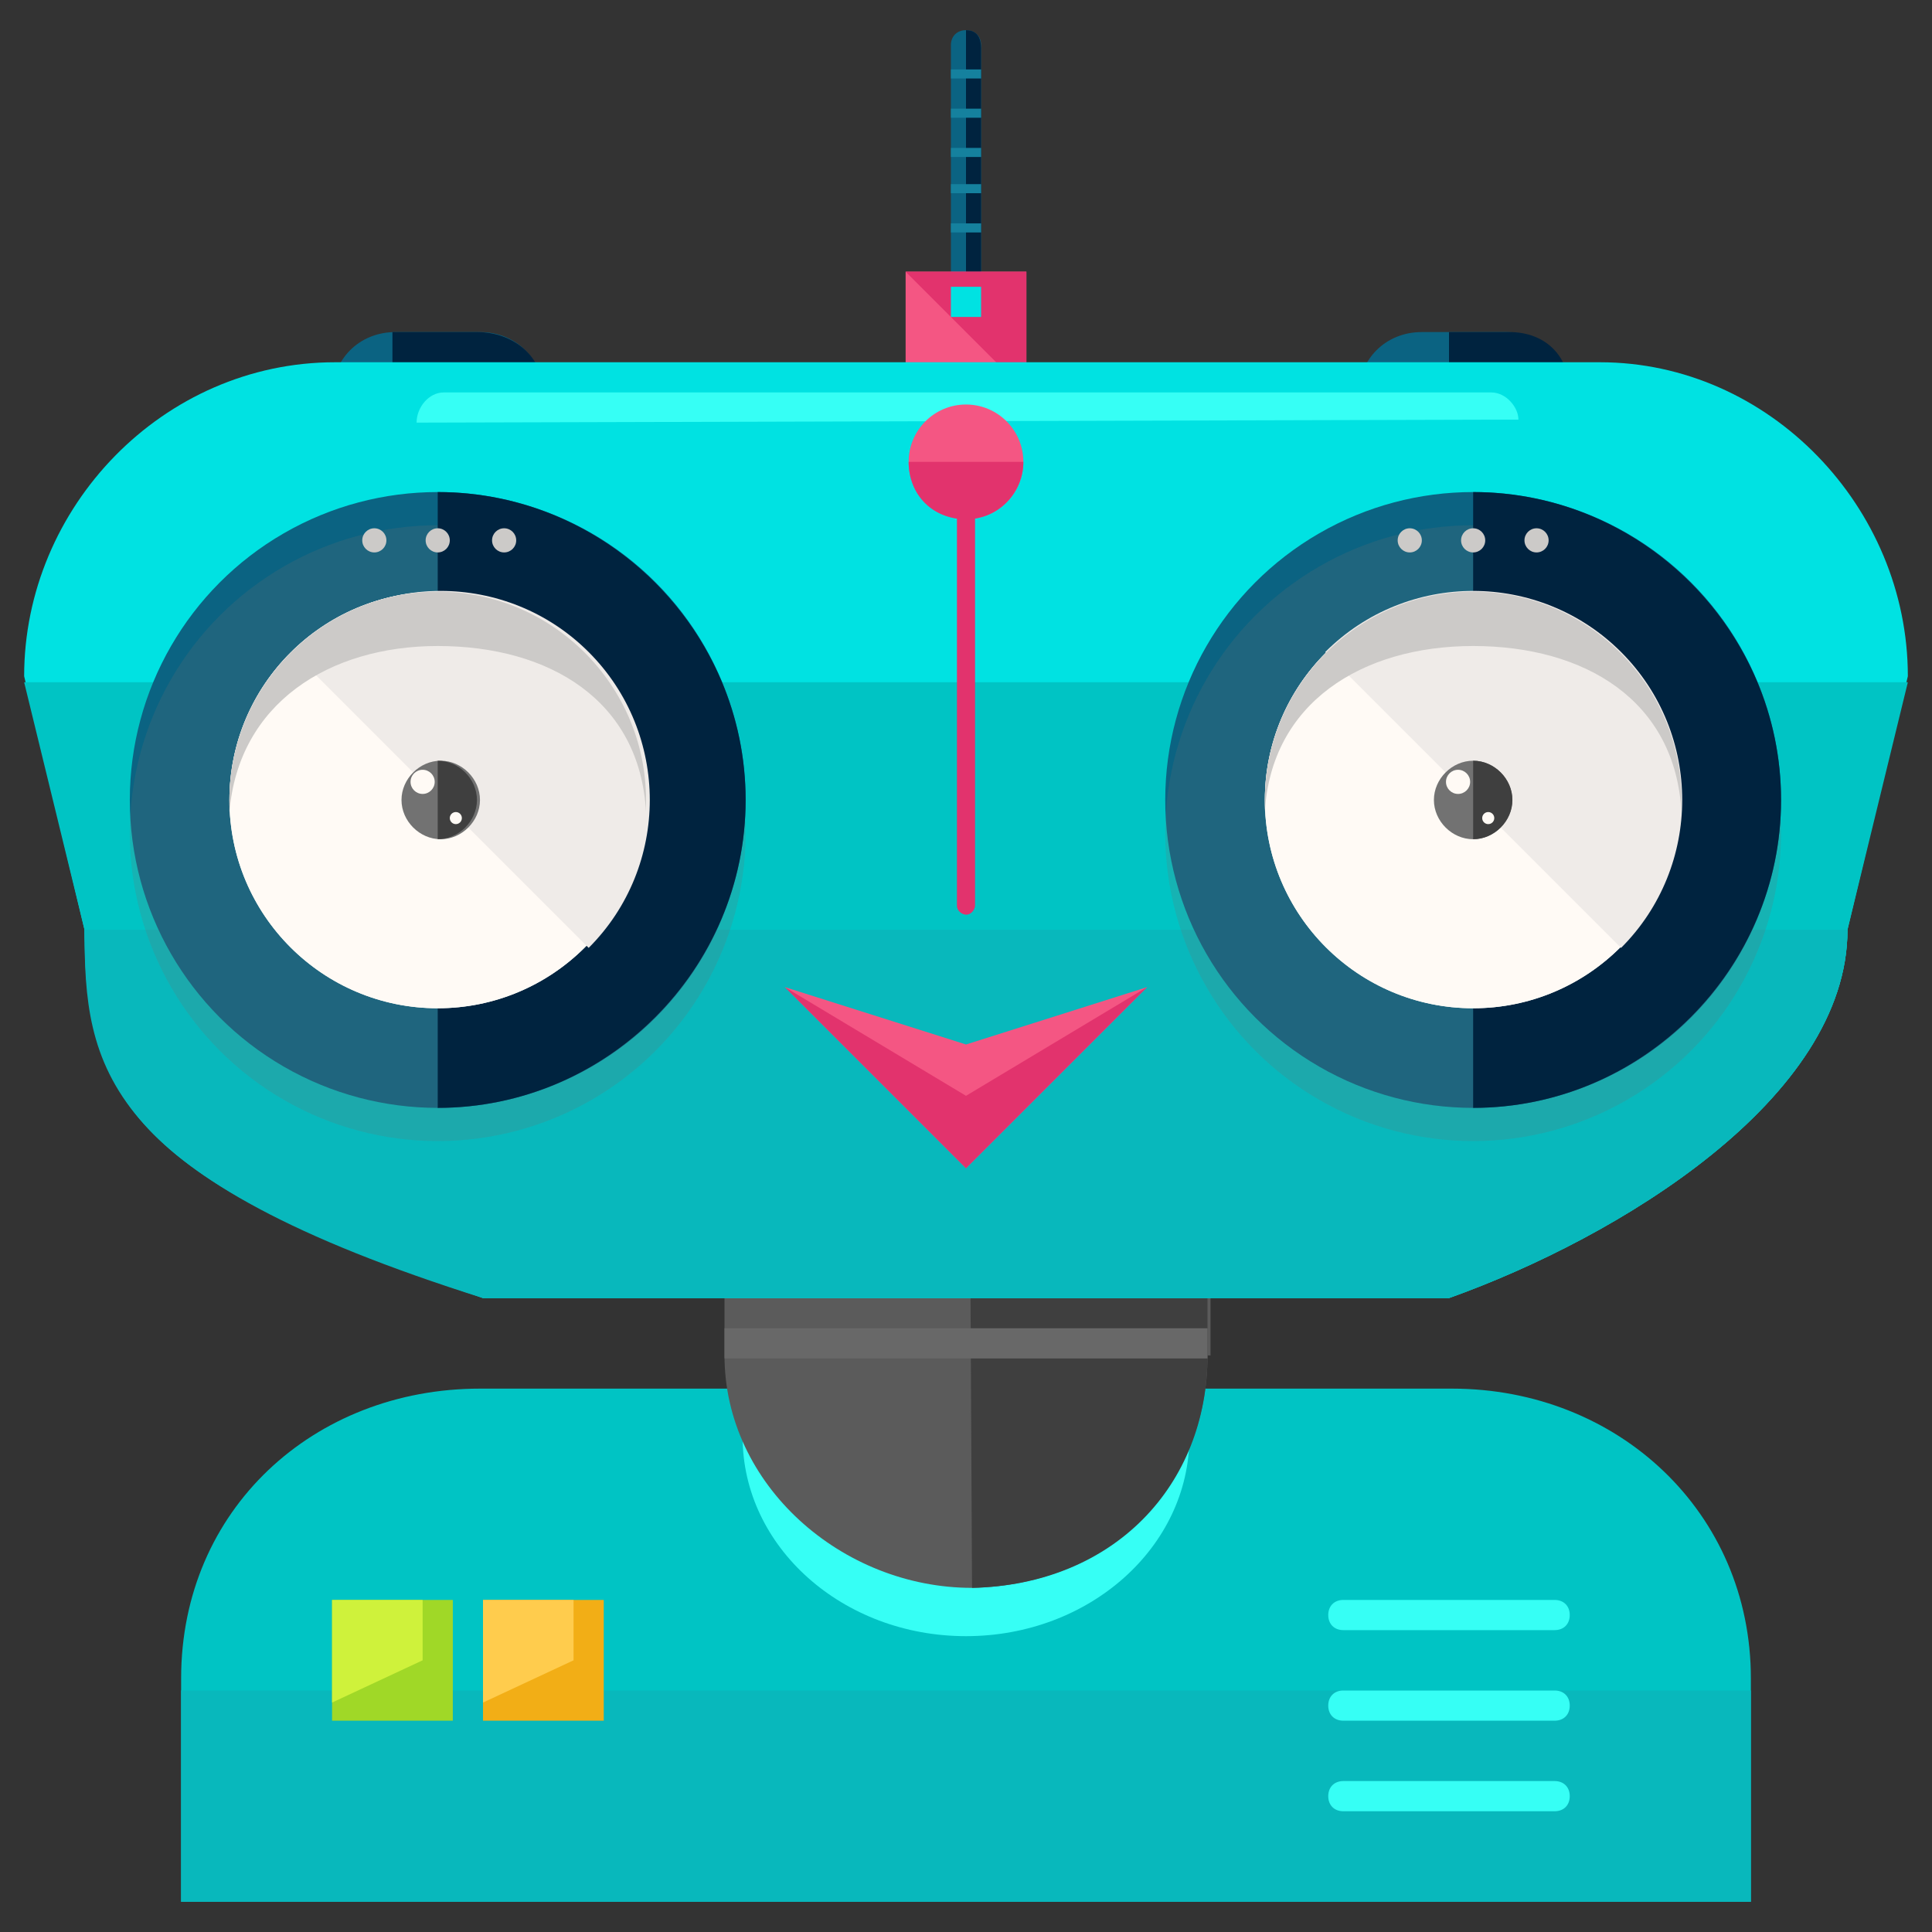 <?xml version="1.0" encoding="utf-8"?>
<!-- Generator: Adobe Illustrator 16.0.0, SVG Export Plug-In . SVG Version: 6.00 Build 0)  -->
<!DOCTYPE svg PUBLIC "-//W3C//DTD SVG 1.1//EN" "http://www.w3.org/Graphics/SVG/1.1/DTD/svg11.dtd">
<svg version="1.1" id="Layer_1" xmlns="http://www.w3.org/2000/svg" xmlns:xlink="http://www.w3.org/1999/xlink" x="0px" y="0px"
	 width="64px" height="64px" viewBox="0 0 64 64" enable-background="new 0 0 64 64" xml:space="preserve">
<rect x="0" y="0" width="64" height="64" fill="#333333" stroke="none"/>
<g>
	<g>
		<path fill="#00C4C4" d="M58,63v-7.4c0-5.5-4.4-9.6-9.9-9.6H15.9C10.4,46,6,50,6,55.6V63H58z"/>
		<polyline fill="#08B8BC" points="6,56 6,63 58,63 58,56 		"/>
		<ellipse fill="#36FFF5" cx="32" cy="47.6" rx="7.4" ry="6.6"/>
		<path fill="#5B5B5B" d="M40,44.9c0,4.3-3.2,7.6-7.8,7.7l0,0c-4.3,0-8.2-3.4-8.2-7.7v-4.1c0-4.3,3.5-7.8,7.8-7.8h0.5
			c4.3,0,7.8,3.5,7.8,7.8V44.9z"/>
		<path fill="#3F3F3F" d="M32.1,33.3L32.1,33.3c4.3,0,7.9,3.5,7.9,7.8v3.8c0,4.3-3.1,7.6-7.8,7.7l0,0"/>
		<polyline fill="#686868" points="40,43 40,42 24,42 24,43 		"/>
		<g>
			<g>
				<path fill="#0B6382" d="M32.5,9.5c0,0.3-0.2,0.5-0.5,0.5l0,0c-0.3,0-0.5-0.2-0.5-0.5v-8C31.5,1.2,31.7,1,32,1l0,0
					c0.3,0,0.5,0.2,0.5,0.5V9.5z"/>
				<path fill="#00233F" d="M32,1L32,1c0.4,0,0.5,0.3,0.5,0.6l0,7.9c0,0.4-0.1,0.5-0.5,0.5l0,0"/>
				<rect x="30" y="9" fill="#F45683" width="4" height="4"/>
				<polyline fill="#E2336D" points="30,9 34,9 34,13 				"/>
				<rect x="31.5" y="9.5" fill="#00E2E2" width="1" height="1"/>
				<polygon fill="#15819E" points="31.5,2.6 32.5,2.6 32.5,2.3 31.5,2.3 				"/>
				<polygon fill="#15819E" points="31.5,3.9 32.5,3.9 32.5,3.6 31.5,3.6 				"/>
				<polygon fill="#15819E" points="31.5,5.2 32.5,5.2 32.5,4.9 31.5,4.9 				"/>
				<polygon fill="#15819E" points="31.5,6.4 32.5,6.4 32.5,6.1 31.5,6.1 				"/>
				<polygon fill="#15819E" points="31.5,7.7 32.5,7.7 32.5,7.4 31.5,7.4 				"/>
			</g>
			<g>
				<path fill="#0B6382" d="M18,17.9c0,1.2-0.9,2.1-2.1,2.1h-2.8c-1.2,0-2.1-0.9-2.1-2.1v-4.8c0-1.2,0.9-2.1,2.1-2.1h2.8
					c1.2,0,2.1,0.9,2.1,2.1V17.9z"/>
				<path fill="#00233F" d="M13,11h2.8c1.2,0,2.2,0.8,2.2,2v4.5c0,1.2-1.1,2.5-2.2,2.5H13"/>
			</g>
			<g>
				<path fill="#0B6382" d="M52,17.9c0,1.2-0.9,2.1-2.1,2.1h-2.8c-1.2,0-2.1-0.9-2.1-2.1v-4.8c0-1.2,0.9-2.1,2.1-2.1h2.8
					c1.2,0,2.1,0.9,2.1,2.1V17.9z"/>
				<path fill="#00233F" d="M48,11h2c1.2,0,2,0.8,2,2v4.5c0,1.2-0.8,2.5-2,2.5h-2"/>
			</g>
			<path fill="#00E2E2" d="M61.2,30.8C61.2,36.4,53.6,41,48,43H16c-5.6-2-13.2-6.6-13.2-12.2l-2-8.4C0.8,16.8,5.4,12,11.1,12h41.9
				c5.6,0,10.2,4.8,10.2,10.4L61.2,30.8z"/>
			<path fill="#00C4C4" d="M63.2,22.6l-2,8.2C61.2,36.4,53.6,41,48,43H16C4.5,39.2,2.8,36.4,2.8,30.8l-2-8.2"/>
			<path fill="#08B8BC" d="M61.2,30.8C61.2,36.4,53.6,41,48,43H16C3.3,39,2.8,35.3,2.8,30.8"/>
			<g>
				<circle fill="#0B6382" cx="14.5" cy="26.5" r="10.2"/>
				<circle opacity="0.2" fill="#727272" cx="14.5" cy="27.6" r="10.2"/>
				<path fill="#00233F" d="M14.5,16.3c5.6,0,10.2,4.6,10.2,10.2c0,5.6-4.6,10.2-10.2,10.2"/>
				<circle fill="#FFFAF5" cx="14.5" cy="26.5" r="6.9"/>
				<circle fill="#FFFAF5" cx="14.5" cy="26.5" r="6.9"/>
				<path fill="#EFEBE8" d="M9.7,21.6c2.7-2.7,7.1-2.7,9.8,0c2.7,2.7,2.7,7.1,0,9.8"/>
				<path fill="#CCCAC8" d="M14.5,21.4c3.7,0,6.7,1.8,6.9,5.5c0-0.1,0-0.3,0-0.4c0-3.8-3.1-6.9-6.9-6.9s-6.9,3.1-6.9,6.9
					c0,0.1,0,0.3,0,0.4C7.9,23.3,10.9,21.4,14.5,21.4z"/>
				<g>
					<circle fill="#CCCAC8" cx="12.4" cy="17.9" r="0.4"/>
					<circle fill="#CCCAC8" cx="14.5" cy="17.9" r="0.4"/>
					<circle fill="#CCCAC8" cx="16.7" cy="17.9" r="0.4"/>
				</g>
				<g>
					<path fill="#727272" d="M15.9,26.5c0,0.7-0.6,1.3-1.3,1.3s-1.3-0.6-1.3-1.3c0-0.7,0.6-1.3,1.3-1.3S15.9,25.8,15.9,26.5z"/>
					<path fill="#3F3F3F" d="M14.5,25.2c0.7,0,1.3,0.6,1.3,1.3c0,0.7-0.6,1.3-1.3,1.3"/>
					<circle fill="#FFFAF5" cx="14" cy="25.9" r="0.4"/>
					<circle fill="#FFFAF5" cx="15.1" cy="27.1" r="0.2"/>
				</g>
			</g>
			<g>
				<circle fill="#0B6382" cx="48.8" cy="26.5" r="10.2"/>
				<circle opacity="0.2" fill="#727272" cx="48.8" cy="27.6" r="10.2"/>
				<path fill="#00233F" d="M48.8,16.3c5.6,0,10.2,4.6,10.2,10.2c0,5.6-4.6,10.2-10.2,10.2"/>
				<circle fill="#FFFAF5" cx="48.8" cy="26.5" r="6.9"/>
				<circle fill="#FFFAF5" cx="48.8" cy="26.5" r="6.9"/>
				<path fill="#EFEBE8" d="M43.9,21.6c2.7-2.7,7.1-2.7,9.8,0s2.7,7.1,0,9.8"/>
				<path fill="#CCCAC8" d="M48.8,21.4c3.7,0,6.7,1.8,6.9,5.5c0-0.1,0-0.3,0-0.4c0-3.8-3.1-6.9-6.9-6.9s-6.9,3.1-6.9,6.9
					c0,0.1,0,0.3,0,0.4C42.1,23.3,45.1,21.4,48.8,21.4z"/>
				<g>
					<circle fill="#CCCAC8" cx="46.7" cy="17.9" r="0.4"/>
					<circle fill="#CCCAC8" cx="48.8" cy="17.9" r="0.4"/>
					<circle fill="#CCCAC8" cx="50.9" cy="17.9" r="0.4"/>
				</g>
				<g>
					<path fill="#727272" d="M50.1,26.5c0,0.7-0.6,1.3-1.3,1.3c-0.7,0-1.3-0.6-1.3-1.3c0-0.7,0.6-1.3,1.3-1.3
						C49.5,25.2,50.1,25.8,50.1,26.5z"/>
					<path fill="#3F3F3F" d="M48.8,25.2c0.7,0,1.3,0.6,1.3,1.3c0,0.7-0.6,1.3-1.3,1.3"/>
					<circle fill="#FFFAF5" cx="48.3" cy="25.9" r="0.4"/>
					<circle fill="#FFFAF5" cx="49.3" cy="27.1" r="0.2"/>
				</g>
			</g>
			<path fill="#36FFF5" d="M13.8,14L13.8,14c0-0.5,0.4-1,0.9-1h34.7c0.5,0,0.9,0.5,0.9,0.9l0,0"/>
		</g>
		<rect x="24" y="44" fill="#686868" width="16" height="1"/>
		<g>
			<rect x="11" y="53" fill="#A0D827" width="4" height="4"/>
			<polygon fill="#CFF23B" points="14,55 11,56.4 11,53 14,53 			"/>
		</g>
		<g>
			<rect x="16" y="53" fill="#F2AE16" width="4" height="4"/>
			<polygon fill="#FFCC4D" points="19,55 16,56.4 16,53 19,53 			"/>
		</g>
		<path fill="#36FFF5" d="M52,53.5c0,0.3-0.2,0.5-0.5,0.5h-7c-0.3,0-0.5-0.2-0.5-0.5l0,0c0-0.3,0.2-0.5,0.5-0.5h7
			C51.8,53,52,53.2,52,53.5L52,53.5z"/>
		<path fill="#36FFF5" d="M52,56.5c0,0.3-0.2,0.5-0.5,0.5h-7c-0.3,0-0.5-0.2-0.5-0.5l0,0c0-0.3,0.2-0.5,0.5-0.5h7
			C51.8,56,52,56.2,52,56.5L52,56.5z"/>
		<path fill="#36FFF5" d="M52,59.5c0,0.3-0.2,0.5-0.5,0.5h-7c-0.3,0-0.5-0.2-0.5-0.5l0,0c0-0.3,0.2-0.5,0.5-0.5h7
			C51.8,59,52,59.2,52,59.5L52,59.5z"/>
	</g>
	<polygon fill="#F45683" points="38,32.7 32,38.7 26,32.7 32,34.6 	"/>
	<polygon fill="#E2336D" points="38,32.7 32,38.7 26,32.7 32,36.3 	"/>
	<circle fill="#F45683" cx="32" cy="15.3" r="1.9"/>
	<path fill="#E2336D" d="M33.9,15.3c0,1-0.8,1.9-1.9,1.9s-1.9-0.8-1.9-1.9"/>
	<path fill="#E2336D" d="M32.3,30c0,0.1-0.1,0.3-0.3,0.3l0,0c-0.1,0-0.3-0.1-0.3-0.3V16.9c0-0.1,0.1-0.3,0.3-0.3l0,0
		c0.1,0,0.3,0.1,0.3,0.3V30z"/>
</g>
</svg>
